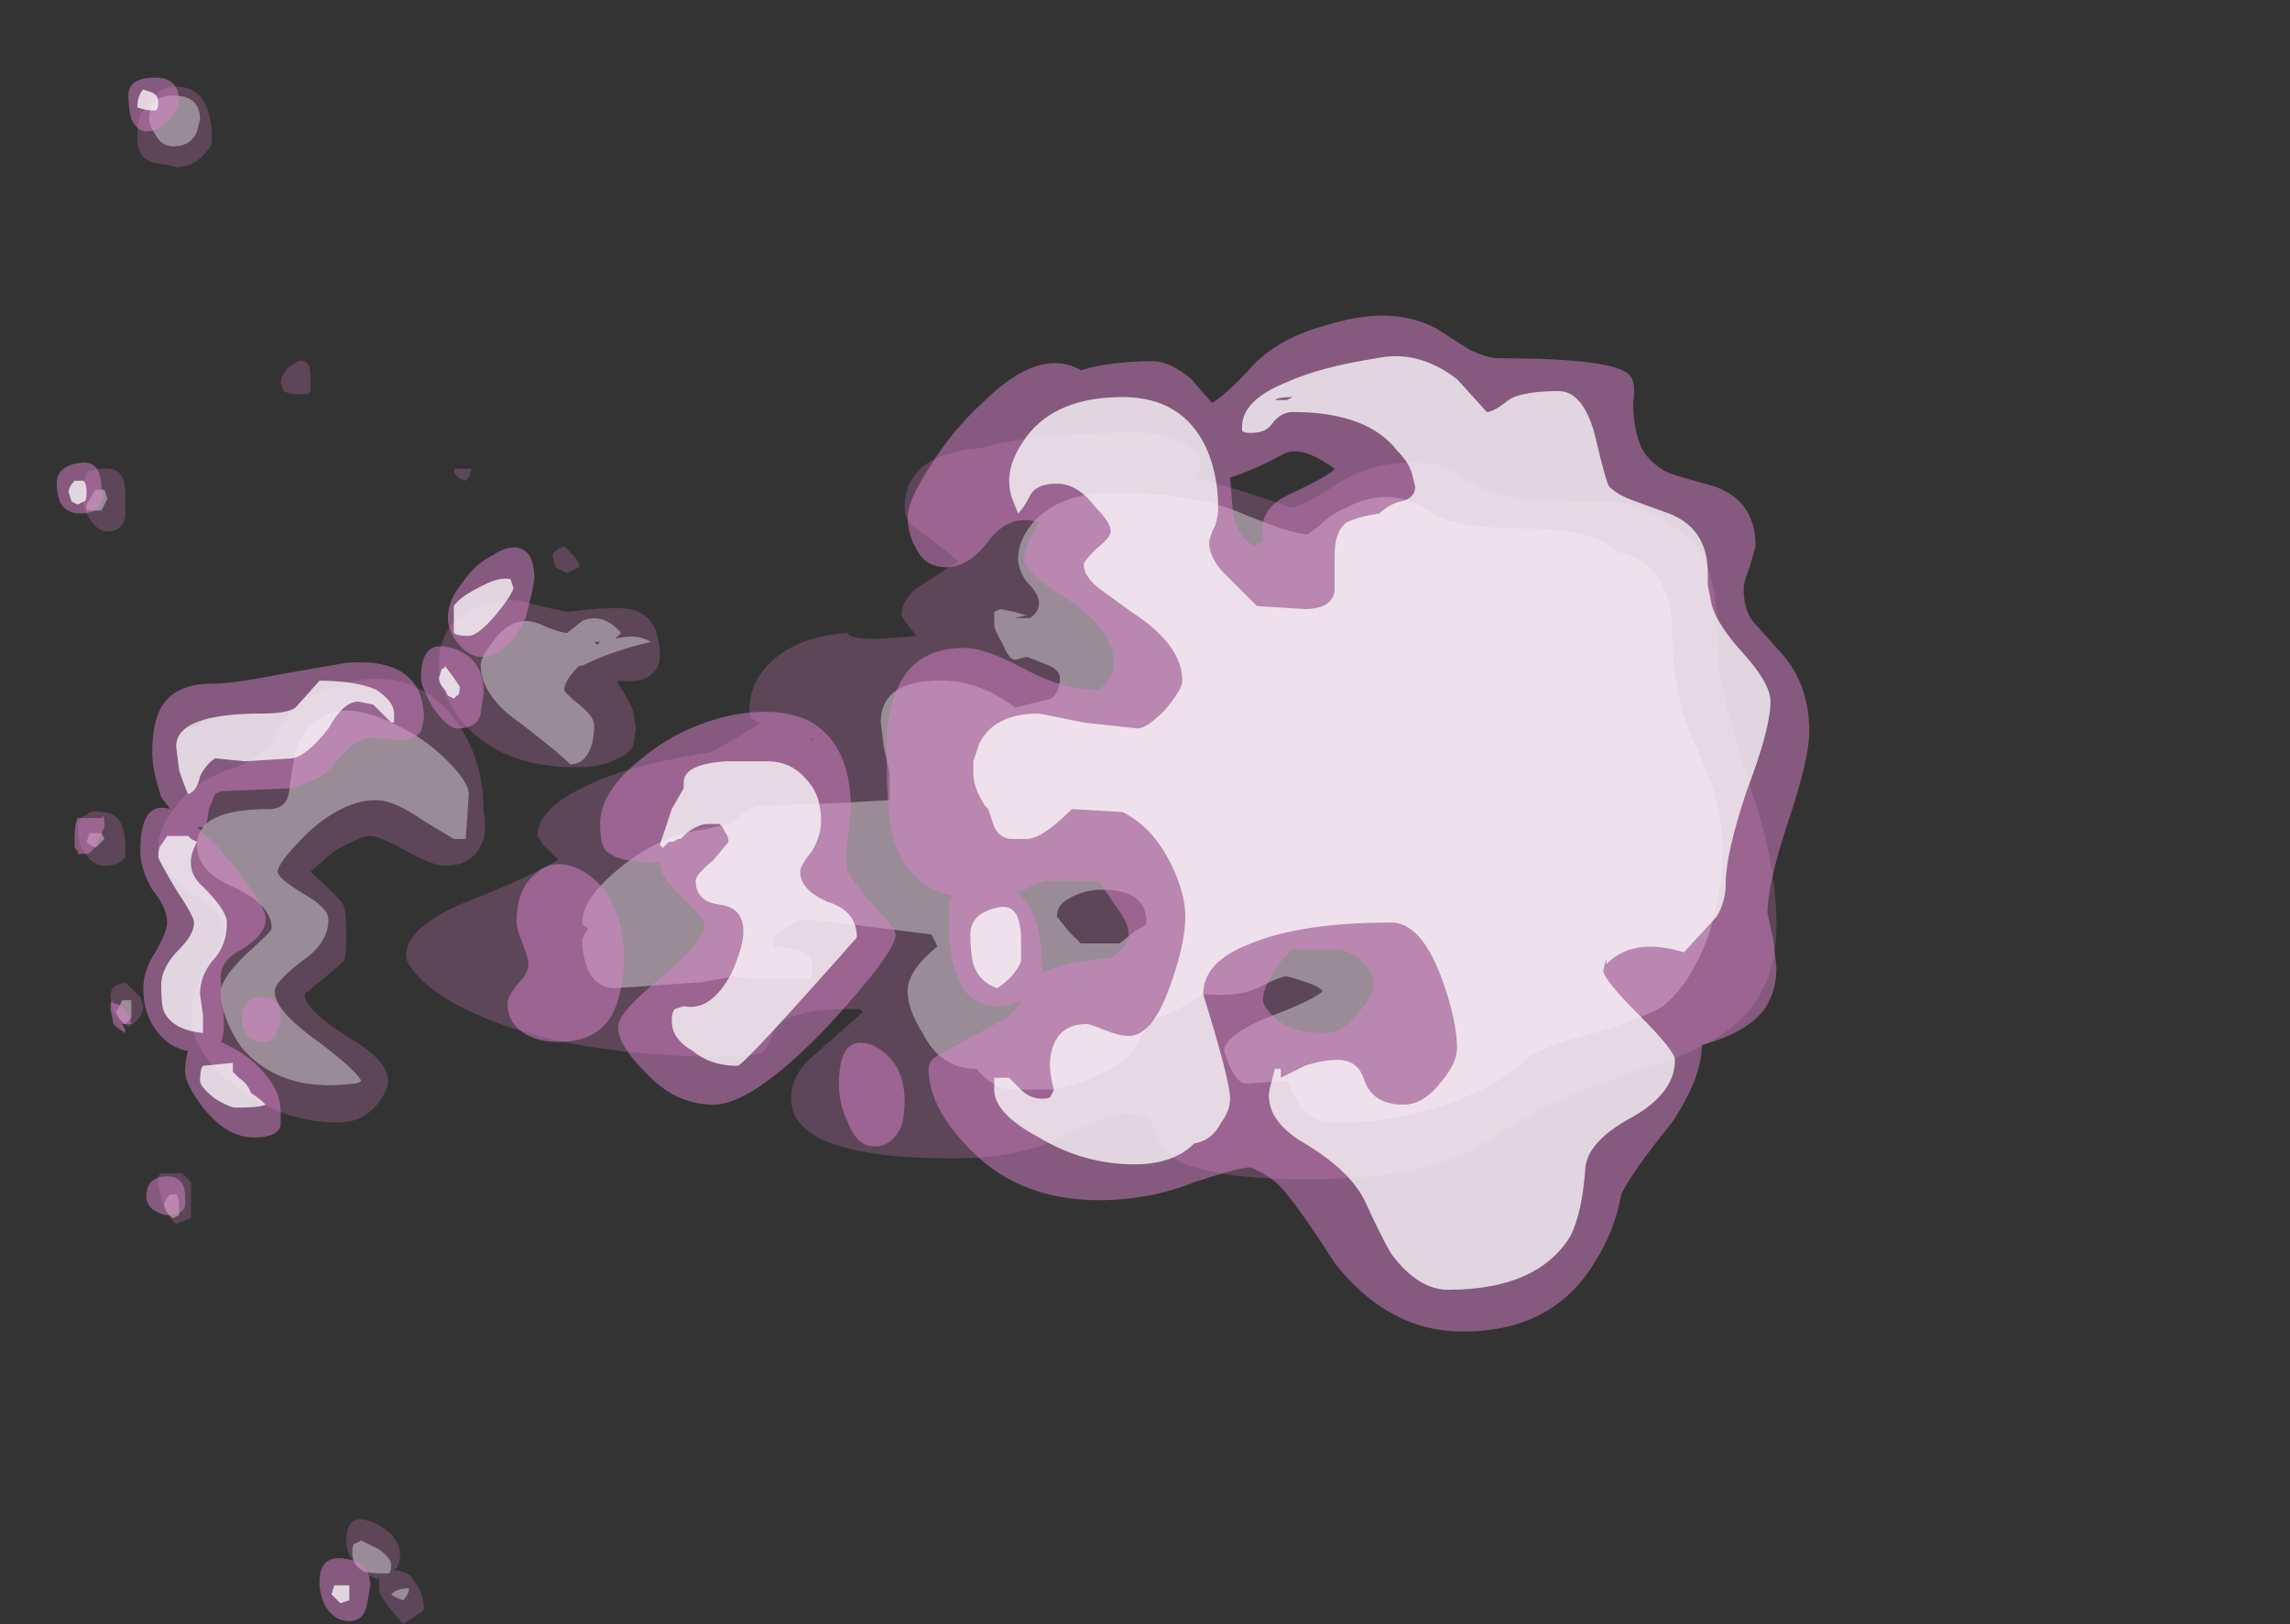 <?xml version="1.0" encoding="UTF-8" standalone="no"?>
<svg xmlns:ffdec="https://www.free-decompiler.com/flash" xmlns:xlink="http://www.w3.org/1999/xlink" ffdec:objectType="frame" height="190.4px" width="268.45px" xmlns="http://www.w3.org/2000/svg">
  <rect width="100%" height="100%" fill="#333333" stroke="none"/>
  <g transform="matrix(1.0, 0.0, 0.0, 1.0, 69.2, 218.25)">
    <use ffdec:characterId="2918" height="25.75" transform="matrix(-7.0, 0.0, 0.0, 7.0, 139.05, -208.1)" width="28.45" xlink:href="#shape0"/>
    <use ffdec:characterId="2919" height="25.85" transform="matrix(-7.0, 0.0, 0.0, 7.0, 142.9, -209.15)" width="29.35" xlink:href="#shape1"/>
  </g>
  <defs>
    <g id="shape0" transform="matrix(1.0, 0.0, 0.0, 1.0, 8.9, 16.2)">
      <path d="M18.3 -16.0 L18.45 -15.8 Q18.55 -15.7 18.55 -15.35 18.55 -15.15 18.5 -15.1 18.4 -14.9 18.1 -14.9 L17.9 -14.85 Q17.6 -14.85 17.4 -15.1 17.3 -15.2 17.3 -15.3 17.3 -16.2 17.9 -16.2 18.15 -16.2 18.3 -16.0 M11.35 -7.4 L11.8 -7.5 12.2 -7.6 Q13.0 -7.6 13.35 -7.1 13.5 -6.85 13.5 -6.55 13.5 -6.05 13.1 -5.55 12.45 -4.8 11.2 -4.8 10.75 -4.8 10.5 -4.95 10.35 -5.0 10.25 -5.15 L10.2 -5.45 10.25 -5.75 Q10.3 -5.9 10.5 -6.2 L10.5 -6.25 Q10.05 -6.2 9.9 -6.4 9.8 -6.5 9.8 -6.65 9.8 -7.35 10.3 -7.45 10.6 -7.5 11.35 -7.4 M11.35 -8.05 L11.15 -8.15 Q11.15 -8.25 11.25 -8.35 L11.4 -8.5 Q11.55 -8.45 11.6 -8.35 L11.55 -8.15 11.35 -8.05 M0.8 -9.7 Q0.75 -9.8 0.75 -9.9 0.75 -10.1 1.1 -10.25 1.4 -10.4 1.8 -10.4 3.6 -10.4 4.4 -10.15 5.7 -10.05 5.7 -9.15 5.7 -8.9 5.5 -8.8 5.1 -8.5 4.8 -8.25 L5.5 -7.8 Q5.75 -7.6 5.75 -7.35 5.75 -7.3 5.5 -7.0 L6.15 -6.95 Q6.65 -6.95 6.65 -7.05 7.45 -7.0 7.9 -6.6 8.3 -6.25 8.3 -5.75 8.3 -5.6 8.15 -5.55 L8.1 -5.55 Q8.65 -5.2 8.95 -5.05 9.95 -4.9 10.65 -4.65 11.85 -4.2 11.85 -3.65 L11.75 -3.5 11.5 -3.25 Q12.0 -2.95 13.15 -2.5 14.05 -2.1 14.05 -1.65 14.05 -1.5 13.8 -1.25 13.5 -0.95 12.95 -0.7 11.35 0.05 8.65 0.05 8.2 0.05 8.05 -0.05 8.0 -0.1 7.9 -0.35 7.75 -0.75 6.65 -0.75 L6.45 -0.75 6.4 -0.7 7.25 0.05 Q7.6 0.35 7.6 0.75 7.6 1.75 4.9 1.75 3.7 1.75 3.0 1.35 2.3 1.0 2.0 1.0 1.65 1.0 1.55 1.15 L1.4 1.55 Q1.05 2.1 -1.05 2.1 -2.95 2.1 -3.9 1.55 L-4.9 0.95 Q-5.7 0.55 -6.8 0.2 -8.0 -0.15 -8.5 -0.8 -8.9 -1.35 -8.9 -2.15 -8.9 -3.1 -8.55 -4.2 -8.05 -5.7 -7.95 -6.35 -7.9 -6.65 -7.9 -7.4 -7.85 -8.05 -7.6 -8.45 -7.45 -8.65 -7.0 -8.95 -6.5 -9.25 -6.1 -9.25 -4.35 -9.2 -3.8 -9.55 -3.65 -9.65 -3.4 -9.8 -3.2 -9.9 -2.75 -9.9 -2.1 -9.9 -1.55 -9.55 -0.95 -9.15 -0.75 -9.15 0.05 -9.45 0.85 -9.65 L0.8 -9.7 M7.25 -5.3 L7.2 -5.25 7.3 -5.25 7.25 -5.3 M19.45 -9.5 Q19.5 -9.3 19.4 -9.05 19.25 -8.75 19.05 -8.75 18.8 -8.75 18.75 -9.0 18.75 -9.1 18.75 -9.25 18.75 -9.6 18.8 -9.65 18.9 -9.9 19.4 -9.75 L19.45 -9.5 M16.15 -11.25 L16.1 -11.1 Q16.0 -11.05 15.9 -11.05 L15.7 -11.05 15.65 -11.1 15.65 -11.35 Q15.65 -11.65 15.85 -11.6 16.1 -11.5 16.15 -11.25 M13.05 -9.6 L13.0 -9.65 12.95 -9.8 13.25 -9.8 Q13.25 -9.65 13.05 -9.6 M16.2 -5.4 Q16.4 -4.95 17.05 -4.75 17.6 -4.55 17.9 -4.15 18.2 -3.8 18.2 -3.45 18.2 -3.1 17.65 -2.7 17.1 -2.35 17.1 -2.1 17.1 -1.95 17.35 -1.5 17.65 -1.05 17.65 -0.65 17.65 -0.05 16.95 0.5 16.15 1.15 15.2 1.15 14.75 1.15 14.5 0.8 14.35 0.6 14.35 0.45 14.35 0.1 15.05 -0.3 15.75 -0.75 15.75 -1.0 15.2 -1.45 15.1 -1.55 15.05 -1.6 15.05 -2.0 15.05 -2.4 15.1 -2.5 15.2 -2.65 15.65 -3.05 L15.25 -3.4 Q14.8 -3.65 14.65 -3.65 14.5 -3.65 14.05 -3.4 13.6 -3.15 13.4 -3.15 12.9 -3.15 12.75 -3.6 12.7 -3.85 12.75 -4.05 12.75 -5.1 13.4 -5.8 14.25 -6.65 15.65 -6.0 15.95 -5.85 16.2 -5.4 M19.55 -3.8 Q19.55 -3.55 19.45 -3.4 19.3 -3.15 19.1 -3.15 18.85 -3.15 18.75 -3.3 18.75 -3.35 18.75 -3.45 18.75 -4.05 19.15 -4.05 19.3 -4.1 19.4 -4.0 19.55 -3.95 19.55 -3.8 M18.5 -0.95 L18.75 -1.2 18.9 -1.15 Q19.0 -1.1 19.0 -0.95 L18.95 -0.7 Q18.85 -0.55 18.7 -0.45 18.45 -0.6 18.45 -0.8 L18.5 -0.95 M18.2 2.05 L18.2 2.2 Q18.1 2.7 17.9 2.85 L17.65 2.75 17.65 2.15 17.8 2.0 18.15 2.0 18.2 2.05 M14.5 8.95 Q14.5 9.05 14.35 9.25 L14.1 9.55 13.8 9.35 13.75 9.3 Q13.75 9.05 13.9 8.85 14.0 8.65 14.25 8.65 L14.2 8.6 Q14.15 8.5 14.15 8.4 14.15 8.05 14.6 7.85 15.05 7.65 15.05 8.15 15.05 8.4 14.85 8.6 14.7 8.75 14.5 8.8 L14.5 8.95" fill="#d982ca" fill-opacity="0.251" fill-rule="evenodd" stroke="none"/>
      <path d="M18.25 -15.4 Q18.15 -15.2 17.95 -15.2 17.65 -15.2 17.55 -15.45 L17.5 -15.65 Q17.5 -16.05 17.95 -16.05 18.35 -16.05 18.35 -15.65 18.35 -15.55 18.25 -15.4 M2.2 -9.4 Q3.1 -9.4 3.55 -8.9 3.8 -8.6 3.8 -8.3 3.8 -8.1 3.65 -7.9 3.45 -7.7 3.45 -7.55 3.45 -7.4 3.6 -7.3 L3.85 -7.3 3.65 -7.35 Q3.7 -7.35 3.85 -7.4 L4.1 -7.45 4.2 -7.4 4.2 -7.2 Q4.2 -7.1 4.05 -6.85 3.95 -6.6 3.85 -6.6 L3.65 -6.65 3.4 -6.55 Q3.1 -6.45 3.1 -6.3 3.1 -6.05 3.25 -5.95 L3.85 -5.8 Q4.5 -6.3 5.25 -6.25 6.1 -6.2 6.1 -5.55 L6.05 -5.15 5.95 -4.7 Q5.95 -4.45 5.95 -4.25 L6.85 -4.2 8.2 -4.15 Q8.45 -4.0 8.65 -3.85 L9.1 -3.75 Q9.6 -3.7 10.15 -3.35 11.1 -2.7 11.1 -2.2 11.1 -2.15 11.0 -2.1 11.1 -1.95 11.1 -1.9 11.1 -1.65 11.0 -1.4 10.85 -1.1 10.55 -1.1 L9.1 -1.2 8.55 -1.3 8.15 -1.25 7.3 -1.25 7.25 -1.3 7.25 -1.45 Q7.25 -1.6 7.3 -1.65 7.4 -1.75 7.85 -1.8 L7.9 -1.75 7.9 -1.9 Q7.9 -2.0 7.7 -2.1 7.5 -2.25 7.3 -2.25 L6.45 -2.15 5.25 -2.0 5.15 -1.8 Q5.65 -1.4 5.65 -1.05 5.65 -0.75 5.4 -0.35 5.1 0.25 4.5 0.25 4.25 0.55 3.95 0.6 L3.2 0.6 Q2.15 0.35 1.85 -0.1 L1.6 -0.5 1.5 -0.6 Q1.35 -0.65 1.2 -0.7 0.85 -0.9 0.7 -1.0 0.1 -0.95 -0.2 -1.1 -0.6 -1.3 -0.7 -1.3 -1.25 -1.15 -1.3 -1.05 -1.15 -0.9 -0.35 -0.6 0.35 -0.3 0.35 -0.05 0.2 0.45 0.0 0.5 L-0.7 0.45 -0.9 0.85 Q-1.1 1.15 -1.6 1.15 -2.55 1.15 -3.5 0.8 -4.3 0.5 -4.7 0.1 -4.9 -0.1 -5.85 -0.35 -6.8 -0.65 -7.0 -0.8 -7.5 -1.2 -7.8 -2.1 -8.0 -2.85 -8.0 -3.45 -8.0 -4.15 -7.6 -5.05 -7.15 -5.9 -7.15 -7.15 -7.15 -7.65 -6.9 -8.0 -6.65 -8.35 -6.25 -8.4 -5.85 -8.8 -4.7 -8.8 -3.5 -8.8 -3.15 -9.05 -2.45 -9.55 -1.7 -9.15 -1.45 -9.05 -1.25 -8.85 L-1.05 -8.7 Q-0.8 -8.7 0.05 -9.05 0.85 -9.4 2.2 -9.4 M1.85 -2.05 L2.1 -1.85 2.75 -1.85 2.95 -2.05 3.15 -2.3 Q3.15 -2.5 2.95 -2.6 2.7 -2.75 2.4 -2.75 1.65 -2.75 1.65 -2.2 1.65 -2.15 1.85 -2.05 M11.1 -6.5 Q10.6 -6.75 9.95 -6.9 10.2 -7.05 10.55 -6.95 L10.45 -7.05 Q10.75 -7.4 11.1 -7.25 L11.35 -7.05 Q11.45 -7.05 11.7 -7.15 11.9 -7.25 12.05 -7.25 12.35 -7.25 12.6 -6.9 12.8 -6.65 12.8 -6.5 12.8 -6.1 12.35 -5.7 11.55 -5.1 11.3 -4.85 11.05 -4.85 10.95 -5.15 10.9 -5.3 10.9 -5.5 10.9 -5.65 11.15 -5.85 11.4 -6.05 11.4 -6.1 11.4 -6.25 11.15 -6.5 L11.1 -6.5 M10.9 -6.9 L10.8 -6.9 10.85 -6.85 10.9 -6.9 M19.4 -9.2 L19.4 -9.1 19.15 -9.1 19.05 -9.3 19.1 -9.45 19.25 -9.45 19.4 -9.2 M14.55 -4.25 Q14.25 -4.25 13.75 -3.9 L13.25 -3.6 13.05 -3.6 13.0 -4.35 Q13.0 -4.55 13.35 -4.9 13.75 -5.3 14.2 -5.5 15.45 -6.15 15.9 -5.1 L16.0 -4.5 Q16.0 -4.1 16.35 -4.1 17.55 -4.1 17.55 -3.5 17.55 -3.05 16.95 -2.8 16.3 -2.5 16.3 -2.1 16.3 -2.05 16.75 -1.65 17.15 -1.25 17.15 -1.05 17.15 -0.6 16.8 -0.1 16.15 0.65 14.95 0.5 14.85 0.5 14.8 0.45 14.9 0.25 15.65 -0.3 16.25 -0.75 16.25 -1.05 16.25 -1.2 15.8 -1.55 15.35 -1.85 15.35 -2.25 15.35 -2.45 15.8 -2.7 16.2 -2.95 16.2 -3.05 16.2 -3.2 15.7 -3.7 15.1 -4.25 14.55 -4.25 M19.15 -3.7 L19.35 -3.7 19.4 -3.55 Q19.35 -3.5 19.25 -3.45 L19.1 -3.6 19.15 -3.7 M18.85 -0.8 L18.9 -0.7 Q18.85 -0.55 18.75 -0.5 18.7 -0.55 18.65 -0.6 L18.65 -0.9 18.8 -0.9 18.85 -0.8 M18.1 2.55 Q18.05 2.7 17.95 2.75 L17.85 2.7 Q17.85 2.65 17.85 2.55 17.85 2.4 17.9 2.35 L18.0 2.35 Q18.1 2.45 18.1 2.55 M14.95 8.35 Q14.95 8.5 14.85 8.6 14.75 8.7 14.5 8.7 L14.35 8.7 Q14.3 8.7 14.3 8.55 14.3 8.45 14.5 8.3 L14.8 8.15 14.9 8.2 Q14.95 8.2 14.95 8.35 M14.1 9.15 Q14.0 9.05 14.0 8.95 14.2 8.95 14.3 9.05 14.25 9.1 14.1 9.15" fill="#ffffff" fill-opacity="0.376" fill-rule="evenodd" stroke="none"/>
    </g>
    <g id="shape1" transform="matrix(1.0, 0.0, 0.0, 1.0, 9.45, 16.35)">
      <path d="M18.65 -15.65 Q18.55 -15.45 18.4 -15.45 18.2 -15.45 18.0 -15.65 17.85 -15.85 17.85 -15.95 17.85 -16.35 18.25 -16.35 18.7 -16.35 18.7 -16.05 18.7 -15.85 18.65 -15.65 M2.75 -11.45 Q3.45 -11.85 4.4 -10.9 4.9 -10.45 5.3 -9.8 5.65 -9.25 5.65 -9.0 5.65 -8.7 5.5 -8.45 5.35 -8.15 5.0 -8.15 4.6 -8.15 4.25 -8.65 3.9 -9.05 3.45 -8.9 3.7 -8.5 3.7 -8.3 3.7 -8.05 2.95 -7.6 2.2 -7.1 2.2 -6.55 2.2 -6.35 2.3 -6.25 2.4 -6.1 2.5 -6.1 3.05 -6.1 3.7 -6.45 4.35 -6.8 4.7 -6.8 5.65 -6.8 5.9 -5.9 6.0 -5.6 6.0 -5.25 L6.0 -4.95 Q6.0 -4.0 5.9 -3.65 5.65 -2.8 4.9 -2.65 L4.95 -2.55 4.95 -2.05 Q4.95 -1.65 4.85 -1.4 4.7 -0.8 4.1 -0.8 3.9 -0.8 3.75 -0.9 3.85 -0.7 4.0 -0.6 L5.1 0.0 Q5.3 0.1 5.3 0.25 5.3 0.85 4.7 1.5 3.85 2.45 2.45 2.45 1.6 2.45 0.85 2.15 0.1 1.9 -0.1 1.9 L-0.3 2.0 -0.45 2.1 Q-0.7 2.25 -1.5 3.5 -2.4 4.65 -3.65 4.65 -5.15 4.65 -5.85 3.5 -6.2 2.95 -6.3 2.35 -6.5 1.95 -7.15 1.15 -7.65 0.4 -7.65 -0.15 -8.4 -0.35 -8.7 -0.75 -8.9 -1.05 -8.9 -1.45 L-8.85 -1.9 -8.75 -2.35 Q-8.75 -2.85 -9.1 -3.9 -9.45 -4.95 -9.45 -5.4 -9.45 -6.25 -8.9 -6.8 L-8.5 -7.25 Q-8.35 -7.45 -8.35 -7.8 -8.35 -7.9 -8.45 -8.15 L-8.55 -8.5 Q-8.55 -9.35 -7.7 -9.55 -7.15 -9.7 -7.05 -9.75 -6.7 -9.95 -6.6 -10.25 -6.5 -10.55 -6.5 -10.9 -6.55 -11.25 -6.45 -11.35 -6.25 -11.65 -4.25 -11.65 -4.05 -11.65 -3.75 -11.8 L-3.2 -12.15 Q-2.45 -12.55 -1.35 -12.2 -0.6 -12.0 -0.15 -11.55 0.25 -11.1 0.55 -10.9 L0.9 -11.3 Q1.25 -11.6 1.55 -11.6 2.25 -11.6 2.75 -11.45 M0.25 -9.65 Q-0.2 -9.8 -0.65 -10.05 -0.95 -10.2 -1.5 -9.8 -1.45 -9.7 -0.7 -9.35 -0.2 -9.1 -0.3 -8.6 L-0.25 -8.55 -0.15 -8.5 Q0.15 -8.7 0.2 -9.05 L0.25 -9.65 M1.95 -2.0 Q1.95 -1.8 2.25 -1.6 3.05 -1.55 3.4 -1.35 L3.4 -1.55 Q3.4 -1.95 3.55 -2.35 3.65 -2.55 3.8 -2.7 L3.7 -2.75 3.35 -2.9 2.45 -2.9 2.15 -2.45 Q1.95 -2.2 1.95 -2.0 M10.8 -3.85 Q10.8 -3.5 10.7 -3.4 10.5 -3.2 9.8 -3.2 9.8 -2.95 9.4 -2.6 9.05 -2.25 9.05 -2.15 9.05 -1.9 9.75 -1.3 10.5 -0.7 10.5 -0.45 10.5 -0.15 10.05 0.3 9.55 0.85 8.9 0.85 8.25 0.85 7.0 -0.45 5.85 -1.7 5.85 -2.0 5.85 -2.1 6.15 -2.4 6.5 -2.8 6.65 -3.05 6.7 -3.25 6.65 -3.6 L6.6 -4.1 Q6.6 -5.15 7.25 -5.55 7.8 -5.85 8.7 -5.65 9.5 -5.45 10.1 -4.95 10.8 -4.4 10.8 -3.85 M11.3 -3.15 Q11.65 -3.25 11.9 -3.0 12.2 -2.75 12.2 -2.2 12.2 -2.1 12.1 -1.85 12.0 -1.6 12.0 -1.5 12.0 -1.35 12.2 -1.15 12.35 -0.95 12.35 -0.85 12.35 -0.6 12.2 -0.45 11.95 -0.2 11.5 -0.2 10.7 -0.2 10.5 -0.9 10.4 -1.25 10.4 -1.6 10.4 -2.25 10.7 -2.7 10.95 -3.05 11.3 -3.15 M19.85 -9.25 Q19.75 -9.05 19.5 -9.05 19.2 -9.05 19.15 -9.25 19.1 -9.35 19.15 -9.45 19.15 -9.95 19.5 -9.9 19.9 -9.85 19.9 -9.55 19.9 -9.4 19.85 -9.25 M11.9 -7.95 Q11.9 -8.35 12.1 -8.45 12.3 -8.55 12.6 -8.35 12.9 -8.2 13.1 -7.9 13.35 -7.6 13.35 -7.3 13.35 -7.1 13.2 -6.9 13.0 -6.65 12.8 -6.65 12.35 -6.65 12.05 -7.3 11.95 -7.65 11.9 -7.95 M17.3 -6.2 Q18.0 -6.2 18.2 -5.7 18.3 -5.45 18.3 -5.05 18.3 -4.75 18.15 -4.3 L18.0 -4.1 Q18.5 -4.25 18.5 -3.4 18.5 -3.1 18.3 -2.75 18.05 -2.45 18.05 -2.2 18.05 -2.05 18.25 -1.7 18.45 -1.4 18.45 -1.1 18.45 -0.65 18.2 -0.35 18.0 -0.1 17.7 -0.05 17.75 0.1 17.75 0.3 17.75 0.5 17.45 0.9 17.05 1.4 16.6 1.4 16.2 1.4 16.15 1.2 L16.15 0.95 Q16.15 0.65 16.4 0.35 16.65 0.05 16.95 -0.1 L17.15 -0.2 Q17.1 -0.3 17.1 -0.5 17.1 -0.75 17.15 -1.2 17.2 -1.55 16.8 -1.75 16.4 -2.0 16.4 -2.25 16.4 -2.45 16.75 -2.9 17.1 -3.4 17.45 -3.7 L17.55 -3.8 17.4 -3.8 17.35 -4.1 17.25 -4.35 17.15 -4.4 15.95 -4.45 Q15.45 -4.6 15.25 -4.85 14.95 -5.25 14.65 -5.3 L14.1 -5.25 13.9 -5.3 13.8 -5.4 13.75 -5.6 Q13.75 -6.65 15.05 -6.55 L16.2 -6.35 Q16.95 -6.2 17.3 -6.2 M13.6 -5.8 Q13.35 -5.45 13.2 -5.45 12.85 -5.45 12.8 -5.7 L12.75 -6.05 Q12.75 -6.65 13.3 -6.8 13.8 -6.95 13.8 -6.3 13.8 -6.15 13.6 -5.8 M16.15 -0.6 Q16.15 -0.95 16.45 -0.95 16.8 -0.95 16.8 -0.6 16.8 -0.4 16.7 -0.3 16.6 -0.2 16.45 -0.2 16.25 -0.2 16.2 -0.4 16.15 -0.5 16.15 -0.6 M17.55 -5.5 L17.7 -5.45 17.65 -5.5 17.4 -5.6 17.55 -5.5 M19.55 -3.95 Q19.6 -3.85 19.6 -3.65 L19.6 -3.45 19.55 -3.4 19.55 -3.35 19.4 -3.35 Q19.3 -3.35 19.2 -3.6 L19.1 -3.8 Q19.1 -4.05 19.15 -3.95 L19.55 -3.95 M18.75 -0.4 L18.8 -0.5 18.65 -0.5 Q18.7 -0.8 18.95 -0.85 19.0 -0.95 19.0 -0.75 L18.95 -0.5 Q18.85 -0.4 18.75 -0.35 L18.75 -0.4 M18.3 2.6 Q18.15 2.7 18.05 2.7 17.8 2.7 17.75 2.55 17.75 2.5 17.75 2.4 17.75 2.05 18.05 2.05 18.4 2.05 18.4 2.4 18.4 2.5 18.3 2.6 M15.4 9.25 Q15.25 9.5 15.0 9.5 14.75 9.5 14.7 9.2 L14.65 8.9 Q14.65 8.5 15.1 8.45 15.5 8.4 15.5 8.85 15.5 9.05 15.4 9.25 M6.65 1.15 Q6.5 1.55 6.2 1.55 5.9 1.55 5.75 1.2 5.7 1.0 5.7 0.8 5.7 0.1 6.25 -0.15 6.8 -0.35 6.8 0.5 6.8 0.85 6.65 1.15 M-2.0 -1.5 Q-2.15 -1.35 -2.15 -1.2 -2.15 -0.95 -1.9 -0.7 -1.65 -0.35 -1.35 -0.35 -0.8 -0.35 -0.5 -0.6 -0.3 -0.8 -0.3 -0.9 -0.3 -1.1 -0.5 -1.4 -0.7 -1.7 -0.8 -1.75 L-1.55 -1.75 Q-1.85 -1.7 -2.0 -1.5" fill="#d982ca" fill-opacity="0.502" fill-rule="evenodd" stroke="none"/>
      <path d="M18.55 -15.85 Q18.4 -15.8 18.3 -15.8 L18.25 -15.8 Q18.2 -15.8 18.2 -15.95 18.2 -16.05 18.3 -16.1 L18.45 -16.15 Q18.55 -16.05 18.55 -15.85 M0.45 -9.15 Q0.45 -9.7 0.65 -10.15 1.05 -11.0 2.05 -11.0 3.15 -11.0 3.65 -10.35 3.95 -9.95 3.95 -9.6 3.95 -9.45 3.9 -9.3 L3.8 -9.05 Q3.7 -9.15 3.6 -9.35 3.5 -9.55 3.15 -9.55 2.8 -9.55 2.5 -9.15 2.25 -8.9 2.25 -8.75 2.25 -8.65 2.5 -8.45 2.7 -8.25 2.7 -8.2 2.7 -8.0 2.45 -7.8 L1.9 -7.4 Q1.05 -6.85 1.05 -6.25 1.05 -6.1 1.35 -5.75 1.65 -5.45 1.8 -5.45 L2.7 -5.55 3.45 -5.7 Q4.2 -5.7 4.45 -5.2 4.5 -5.05 4.55 -4.9 L4.55 -4.7 Q4.55 -4.45 4.35 -4.15 L4.3 -4.1 4.2 -3.8 Q4.1 -3.6 3.9 -3.6 L3.65 -3.6 Q3.4 -3.6 2.9 -4.1 L2.05 -4.05 Q1.55 -3.8 1.25 -3.2 1.0 -2.7 1.0 -2.3 1.0 -1.85 1.25 -1.15 1.55 -0.3 1.95 -0.3 2.1 -0.3 2.35 -0.4 2.6 -0.5 2.65 -0.5 3.15 -0.5 3.25 0.0 3.3 0.25 3.2 0.6 L3.25 0.7 Q3.25 0.75 3.4 0.75 3.6 0.75 3.75 0.6 L3.95 0.4 4.2 0.4 4.2 0.6 Q4.2 1.0 3.45 1.4 2.7 1.85 1.85 1.85 1.2 1.85 0.85 1.5 0.55 1.45 0.4 1.15 0.25 0.95 0.25 0.75 0.25 0.45 0.7 -1.0 0.7 -1.55 -0.1 -1.85 -0.95 -2.2 -2.45 -2.2 -2.95 -2.2 -3.3 -1.25 -3.55 -0.55 -3.55 -0.1 -3.55 0.15 -3.3 0.45 -3.0 0.85 -2.65 0.85 -2.15 0.85 -2.0 0.45 -1.9 0.1 -1.55 0.1 -1.3 0.1 -1.0 0.2 L-0.6 0.4 -0.6 0.25 -0.5 0.25 -0.45 0.45 Q-0.4 0.6 -0.4 0.7 -0.4 1.15 -1.0 1.5 -1.75 1.95 -2.0 2.45 -2.3 3.1 -2.45 3.35 -2.9 3.95 -3.4 3.95 -4.9 3.95 -5.45 3.05 -5.65 2.65 -5.7 1.9 -5.75 1.45 -6.5 1.05 -7.2 0.65 -7.2 0.1 -7.2 -0.05 -6.6 -0.65 -6.0 -1.25 -6.0 -1.4 L-6.05 -1.6 -6.05 -1.5 -6.1 -1.55 Q-6.55 -1.95 -7.35 -1.7 L-7.9 -2.3 Q-8.05 -2.55 -8.05 -2.85 -8.05 -3.35 -8.4 -4.4 -8.8 -5.45 -8.8 -5.9 -8.8 -6.2 -8.35 -6.7 -7.85 -7.25 -7.8 -7.6 L-7.75 -7.85 -7.75 -8.05 Q-7.75 -8.8 -7.1 -9.05 L-6.55 -9.25 Q-6.25 -9.35 -6.1 -9.5 -6.05 -9.55 -5.85 -10.4 -5.65 -11.1 -5.25 -11.1 -4.55 -11.1 -4.35 -10.9 -4.15 -10.75 -4.05 -10.75 L-3.55 -11.3 Q-2.9 -11.8 -2.2 -11.65 -1.25 -11.5 -0.7 -11.25 0.05 -10.95 0.05 -10.5 L0.05 -10.45 Q0.05 -10.4 -0.1 -10.4 -0.35 -10.4 -0.45 -10.55 -0.6 -10.75 -0.8 -10.75 -2.05 -10.75 -2.55 -10.1 -2.75 -9.9 -2.8 -9.7 L-2.85 -9.5 Q-2.85 -9.3 -2.6 -9.25 -2.4 -9.2 -2.25 -9.05 -1.9 -9.0 -1.7 -8.9 -1.5 -8.75 -1.5 -8.35 L-1.5 -7.75 Q-1.45 -7.45 -1.0 -7.45 L-0.2 -7.5 0.4 -8.1 Q0.6 -8.35 0.6 -8.55 0.6 -8.65 0.5 -8.85 0.45 -9.0 0.45 -9.15 M4.55 -1.5 Q4.45 -1.2 4.15 -1.1 3.85 -1.3 3.75 -1.55 3.75 -1.6 3.75 -1.9 3.75 -2.55 4.15 -2.45 4.6 -2.35 4.6 -2.0 4.6 -1.7 4.55 -1.5 M9.4 -4.45 L9.6 -4.1 9.8 -3.5 9.75 -3.45 9.65 -3.55 9.6 -3.55 Q9.55 -3.55 9.5 -3.6 L9.45 -3.6 9.35 -3.7 Q9.15 -3.85 9.0 -3.85 L8.8 -3.85 8.75 -3.8 8.7 -3.7 Q8.65 -3.65 8.65 -3.55 L8.9 -3.25 Q9.2 -3.0 9.2 -2.9 9.2 -2.55 8.8 -2.5 8.4 -2.45 8.4 -2.05 8.4 -1.8 8.6 -1.35 8.95 -0.7 9.4 -0.8 L9.55 -0.75 Q9.6 -0.7 9.6 -0.55 9.6 -0.25 9.25 -0.05 8.95 0.2 8.5 0.2 8.4 0.2 6.5 -1.95 6.5 -2.4 7.0 -2.55 7.45 -2.75 7.45 -3.05 7.45 -3.15 7.25 -3.4 7.1 -3.65 7.1 -3.9 7.1 -4.35 7.35 -4.6 7.6 -4.9 8.0 -4.9 L8.7 -4.9 Q9.4 -4.85 9.4 -4.55 L9.4 -4.45 M19.7 -9.4 L19.65 -9.25 19.55 -9.2 19.45 -9.25 Q19.4 -9.25 19.4 -9.4 19.4 -9.55 19.45 -9.6 L19.6 -9.6 Q19.7 -9.5 19.7 -9.4 M12.25 -7.8 L12.3 -7.95 Q12.5 -8.0 12.85 -7.8 13.15 -7.65 13.25 -7.5 L13.25 -7.05 Q13.2 -7.0 13.0 -7.0 12.85 -7.0 12.55 -7.35 12.3 -7.65 12.25 -7.8 M16.45 -5.7 Q17.9 -5.7 17.9 -5.15 L17.85 -4.75 Q17.75 -4.45 17.7 -4.35 17.55 -4.4 17.5 -4.65 17.4 -4.85 17.25 -4.95 L16.75 -4.9 15.95 -4.95 Q15.7 -5.0 15.35 -5.45 15.1 -5.9 14.85 -5.9 L14.6 -5.85 14.3 -5.55 14.25 -5.55 14.25 -5.7 Q14.25 -5.9 14.55 -6.1 14.9 -6.25 15.5 -6.25 L15.9 -5.8 Q16.05 -5.7 16.45 -5.7 M13.45 -6.45 L13.5 -6.3 Q13.5 -6.2 13.4 -6.1 L13.35 -6.0 13.25 -5.95 13.2 -6.0 Q13.15 -6.0 13.15 -6.15 L13.25 -6.3 13.4 -6.5 Q13.4 -6.45 13.45 -6.45 M17.05 -2.2 Q17.05 -2.4 17.45 -2.8 17.8 -3.1 17.55 -3.55 L17.65 -3.6 17.7 -3.65 18.05 -3.65 18.15 -3.5 Q18.2 -3.45 18.2 -3.3 18.2 -3.25 17.9 -2.75 17.6 -2.3 17.6 -2.2 17.6 -2.0 17.85 -1.75 18.15 -1.45 18.15 -1.15 18.15 -0.8 18.1 -0.7 17.95 -0.4 17.45 -0.35 17.45 -0.45 17.45 -0.65 L17.5 -1.0 Q17.5 -1.3 17.3 -1.55 17.05 -1.8 17.05 -2.2 M17.5 0.45 Q17.5 0.55 17.25 0.75 17.0 0.9 16.9 0.9 16.5 0.9 16.4 0.85 16.5 0.75 16.65 0.65 16.7 0.5 16.85 0.4 L16.95 0.3 16.95 0.25 Q16.95 0.05 16.95 0.15 L17.45 0.2 Q17.5 0.25 17.5 0.45 M15.3 9.05 L15.15 9.2 15.0 9.15 15.0 8.9 15.25 8.9 15.3 9.05 M-0.7 -10.95 L-0.5 -10.95 Q-0.55 -11.0 -0.8 -11.0 L-0.7 -10.95" fill="#ffffff" fill-opacity="0.753" fill-rule="evenodd" stroke="none"/>
    </g>
  </defs>
</svg>
